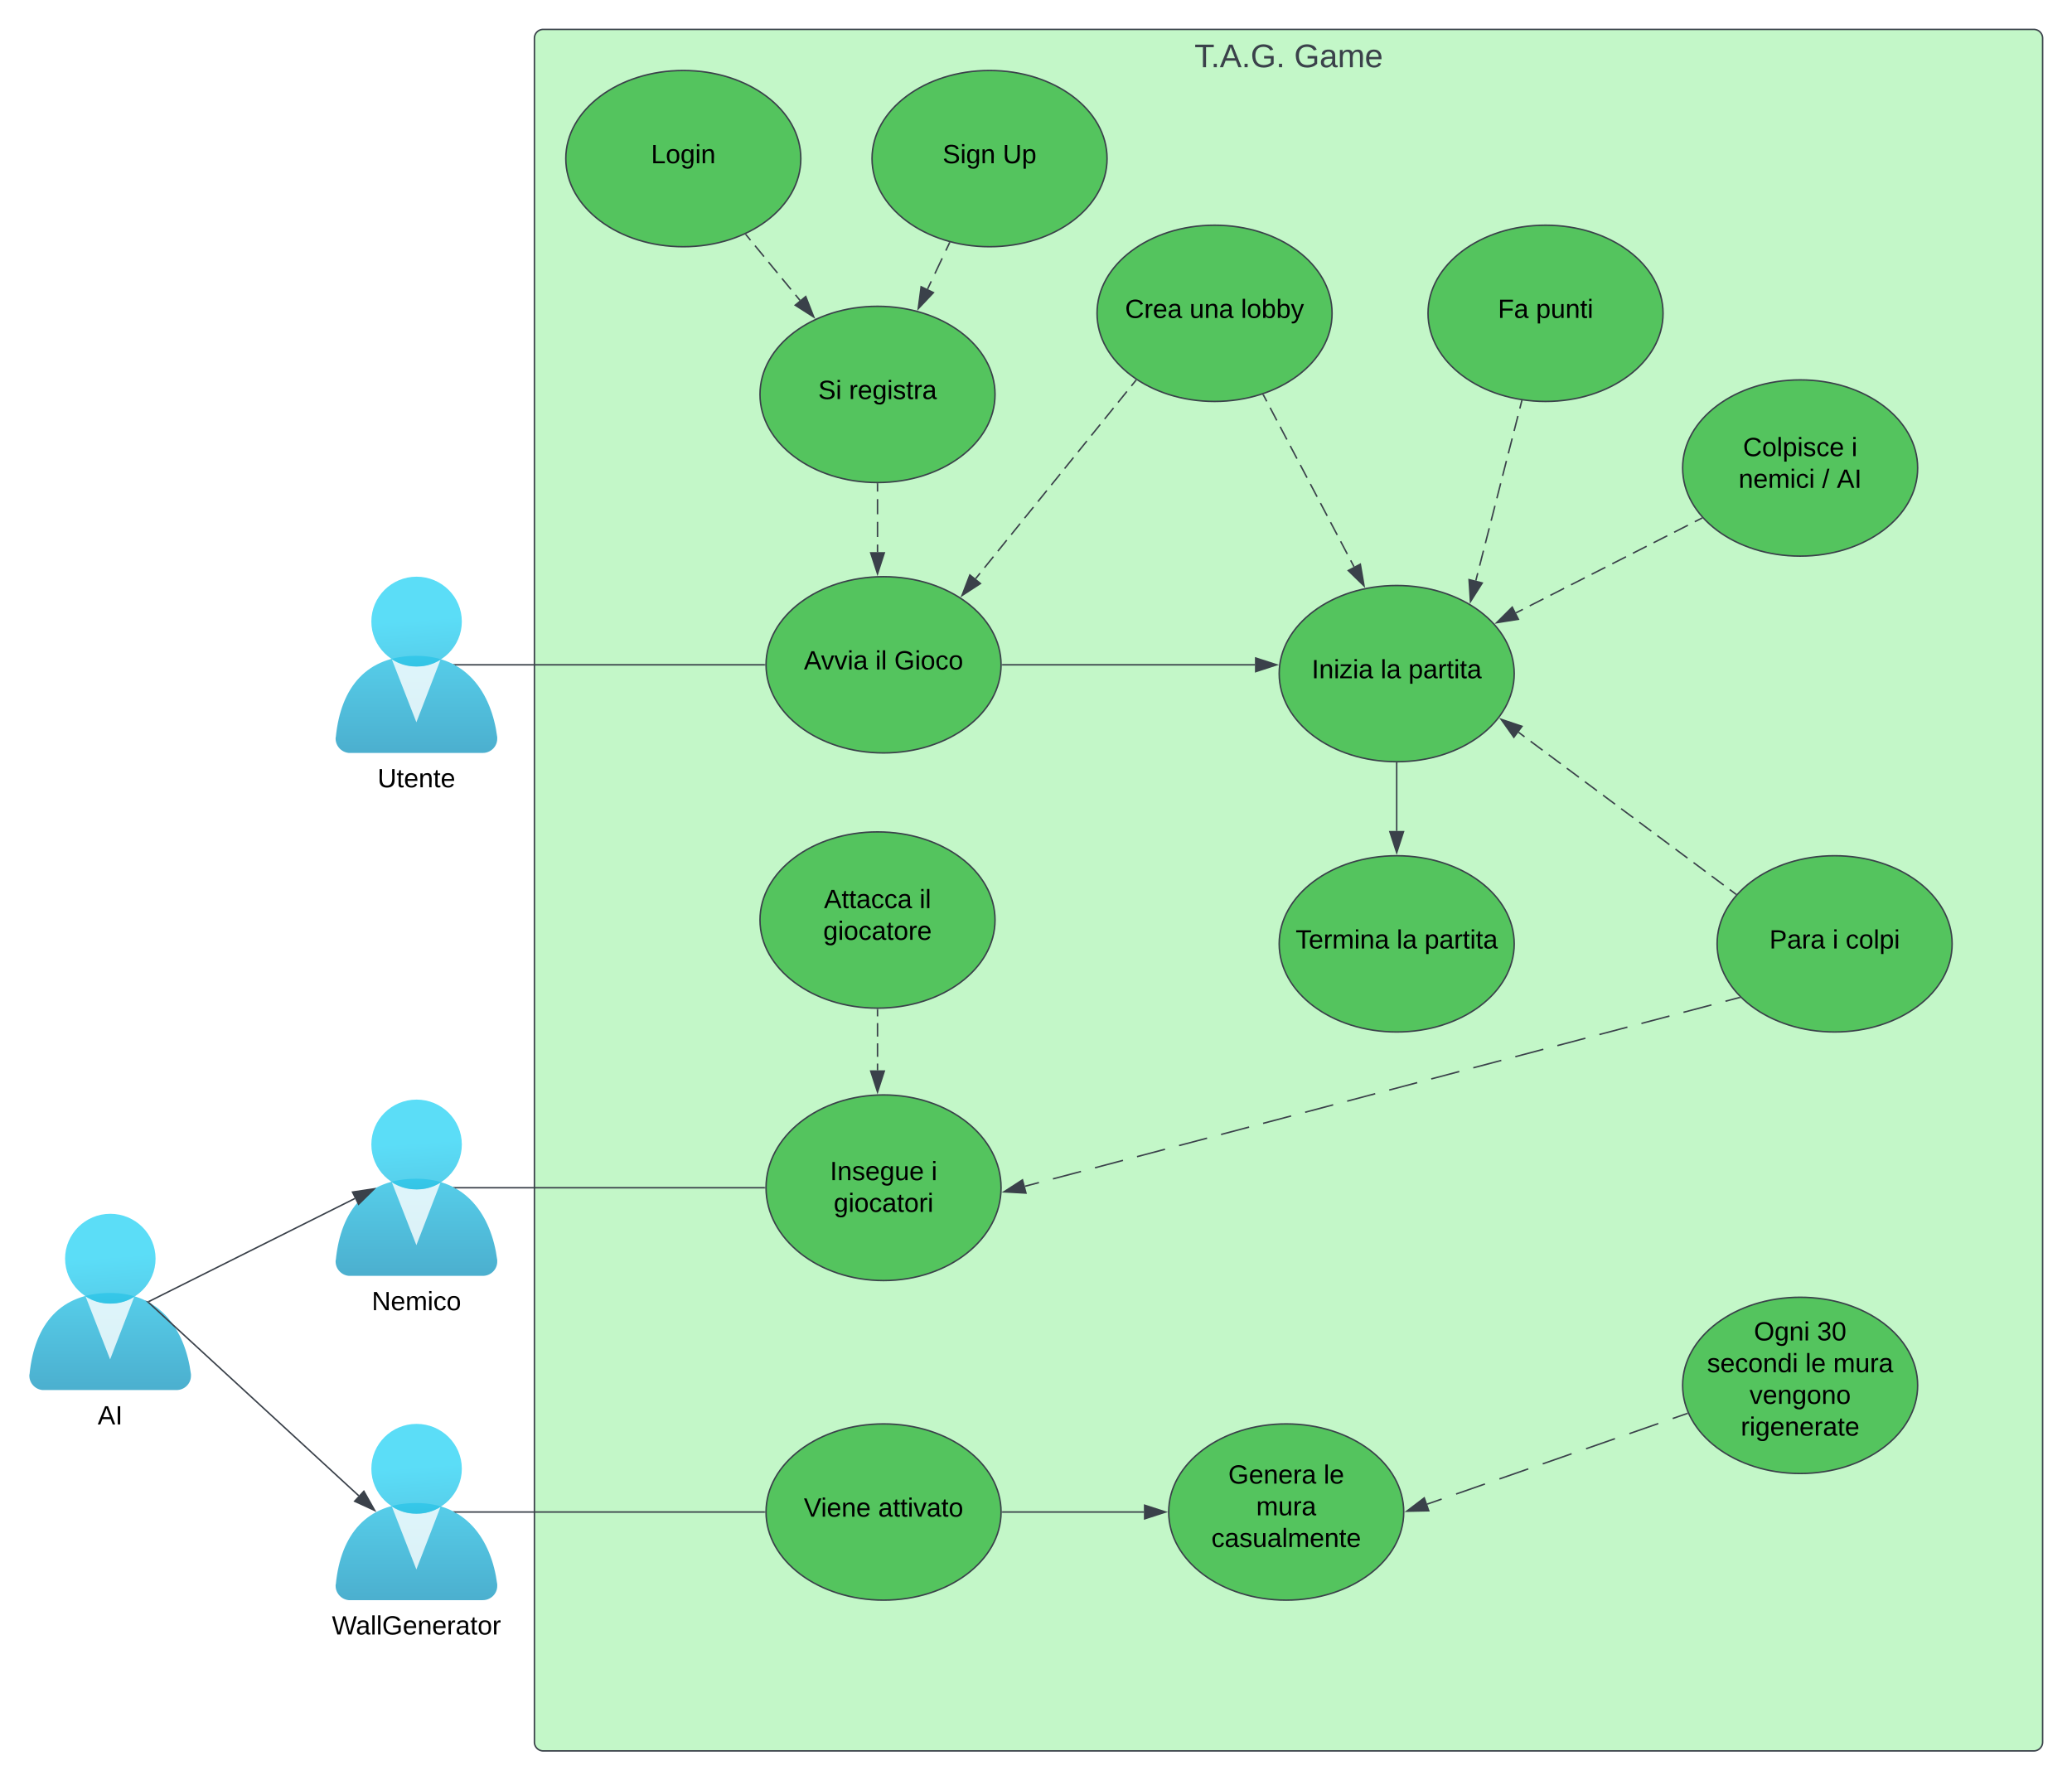 <svg xmlns="http://www.w3.org/2000/svg" xmlns:xlink="http://www.w3.org/1999/xlink" xmlns:lucid="lucid" width="1410.58" height="1212.17"><g transform="translate(-1.474 -17.645)" lucid:page-tab-id="0_0"><path d="M0 0h1870.87v1322.84H0z" fill="#fff"/><path d="M365.3 43.65a6 6 0 0 1 6-6h1014.75a6 6 0 0 1 6 6v1160.17a6 6 0 0 1-6 6H371.3a6 6 0 0 1-6-6z" stroke="#3a414a" fill="#c3f7c8"/><use xlink:href="#a" transform="matrix(1,0,0,1,373.289,45.645) translate(441.364 17.778)"/><use xlink:href="#b" transform="matrix(1,0,0,1,373.289,45.645) translate(509.204 17.778)"/><path d="M682.98 470.3c0 33.15-35.8 60-80 60-44.18 0-80-26.85-80-60 0-33.13 35.82-60 80-60 44.2 0 80 26.88 80 60z" stroke="#3a414a" fill="#54c45e"/><use xlink:href="#c" transform="matrix(1,0,0,1,522.984,410.312) translate(25.78 63.15)"/><use xlink:href="#d" transform="matrix(1,0,0,1,522.984,410.312) translate(74.38 63.15)"/><use xlink:href="#e" transform="matrix(1,0,0,1,522.984,410.312) translate(87.28 63.15)"/><path d="M311.24 470.3h210.74" stroke="#3a414a" fill="none"/><path d="M311.25 470.6l-1.44-.8h1.45zM522.48 470.3v.5h-.5v-1h.52z" stroke="#3a414a" stroke-width=".05" fill="#3a414a"/><path d="M678.87 286.2c0 33.14-35.82 60-80 60s-80-26.86-80-60c0-33.13 35.82-60 80-60s80 26.87 80 60z" stroke="#3a414a" fill="#54c45e"/><use xlink:href="#f" transform="matrix(1,0,0,1,518.869,226.204) translate(39.605 63.15)"/><use xlink:href="#g" transform="matrix(1,0,0,1,518.869,226.204) translate(60.555 63.15)"/><path d="M908.32 230.98c0 33.14-35.82 60-80 60-44.2 0-80-26.86-80-60s35.8-60 80-60c44.18 0 80 26.86 80 60z" stroke="#3a414a" fill="#54c45e"/><use xlink:href="#h" transform="matrix(1,0,0,1,748.317,170.978) translate(19.08 63.15)"/><use xlink:href="#i" transform="matrix(1,0,0,1,748.317,170.978) translate(62.98 63.15)"/><use xlink:href="#j" transform="matrix(1,0,0,1,748.317,170.978) translate(97.98 63.15)"/><path d="M1032.32 476.3c0 33.15-35.82 60-80 60-44.2 0-80-26.85-80-60 0-33.13 35.8-60 80-60 44.18 0 80 26.88 80 60z" stroke="#3a414a" fill="#54c45e"/><use xlink:href="#k" transform="matrix(1,0,0,1,872.317,416.312) translate(22.13 63.15)"/><use xlink:href="#l" transform="matrix(1,0,0,1,872.317,416.312) translate(69.03 63.15)"/><use xlink:href="#m" transform="matrix(1,0,0,1,872.317,416.312) translate(87.98 63.15)"/><path d="M683.98 470.3h171.85" stroke="#3a414a" fill="none"/><path d="M684 470.8h-.53v-.98h.53z" stroke="#3a414a" stroke-width=".05" fill="#3a414a"/><path d="M870.6 470.3l-14.27 4.65v-9.27z" stroke="#3a414a" fill="#3a414a"/><path d="M861.58 286.6l2.28 4.33m2.3 4.33l4.55 8.66m2.3 4.33l4.56 8.66m2.28 4.34l4.57 8.66m2.3 4.33l4.56 8.66m2.28 4.32l4.57 8.66m2.3 4.33l4.56 8.67m2.28 4.33l4.57 8.66m2.3 4.33l4.55 8.65m2.3 4.33l2.27 4.33" stroke="#3a414a" fill="none"/><path d="M862.03 286.37l-.9.47-.26-.5.95-.36z" stroke="#3a414a" stroke-width=".05" fill="#3a414a"/><path d="M930.1 416.58l-10.75-10.46 8.2-4.32z" stroke="#3a414a" fill="#3a414a"/><path d="M774.72 276.68l-3.03 3.75m-3.04 3.75l-6.06 7.5m-3.03 3.74l-6.06 7.5m-3.02 3.75l-6.06 7.5m-3.03 3.75l-6.06 7.5m-3.03 3.75l-6.05 7.5m-3.03 3.74l-6.06 7.5m-3.03 3.76l-6.06 7.5m-3.03 3.75l-6.06 7.5m-3.02 3.75l-6.06 7.5m-3.03 3.75l-6.06 7.5m-3.02 3.75l-6.06 7.5m-3.03 3.75l-3.04 3.75" stroke="#3a414a" fill="none"/><path d="M775.45 276.57l-.35.43-.78-.63.3-.36z" stroke="#3a414a" stroke-width=".05" fill="#3a414a"/><path d="M656.38 423.13l5.36-14 7.2 5.82z" stroke="#3a414a" fill="#3a414a"/><path d="M1306.98 336.3c0 33.15-35.8 60-80 60-44.18 0-80-26.85-80-60 0-33.13 35.82-60 80-60 44.2 0 80 26.88 80 60z" stroke="#3a414a" fill="#54c45e"/><use xlink:href="#n" transform="matrix(1,0,0,1,1146.984,276.312) translate(41.105 51.9)"/><use xlink:href="#o" transform="matrix(1,0,0,1,1146.984,276.312) translate(114.955 51.9)"/><use xlink:href="#p" transform="matrix(1,0,0,1,1146.984,276.312) translate(38.08 73.5)"/><use xlink:href="#q" transform="matrix(1,0,0,1,1146.984,276.312) translate(94.93 73.5)"/><use xlink:href="#r" transform="matrix(1,0,0,1,1146.984,276.312) translate(104.93 73.5)"/><path d="M1159.93 370.5l-4.68 2.38m-4.68 2.38l-9.37 4.78m-4.68 2.38l-9.36 4.77m-4.68 2.38l-9.37 4.77m-4.67 2.4l-9.36 4.76m-4.68 2.4l-9.38 4.77m-4.68 2.4l-9.36 4.76m-4.7 2.4l-9.35 4.76m-4.68 2.38l-9.37 4.77m-4.68 2.4l-4.68 2.37" stroke="#3a414a" fill="none"/><path d="M1160.72 370.65l-.57.3-.46-.9.33-.17z" stroke="#3a414a" stroke-width=".05" fill="#3a414a"/><path d="M1020.37 441.63l10.6-10.6 4.2 8.25z" stroke="#3a414a" fill="#3a414a"/><path d="M1133.65 230.98c0 33.14-35.82 60-80 60s-80-26.86-80-60 35.82-60 80-60 80 26.86 80 60z" stroke="#3a414a" fill="#54c45e"/><use xlink:href="#s" transform="matrix(1,0,0,1,973.65,170.978) translate(47.555 63.15)"/><use xlink:href="#t" transform="matrix(1,0,0,1,973.65,170.978) translate(73.505 63.15)"/><path d="M1037.44 290.7l-1.3 5.1m-1.3 5.1l-2.6 10.18m-1.3 5.1l-2.62 10.18m-1.3 5.1l-2.6 10.18m-1.3 5.1l-2.6 10.18m-1.3 5.1l-2.6 10.18m-1.3 5.1l-2.62 10.2m-1.3 5.08l-2.6 10.2m-1.3 5.08l-1.3 5.1" stroke="#3a414a" fill="none"/><path d="M1038.06 290.3l-.14.54-.97-.25.1-.46z" stroke="#3a414a" stroke-width=".05" fill="#3a414a"/><path d="M1002.54 427.26l-.96-14.97 8.98 2.3z" stroke="#3a414a" fill="#3a414a"/><path d="M1032.32 660.3c0 33.15-35.82 60-80 60-44.2 0-80-26.85-80-60 0-33.13 35.8-60 80-60 44.18 0 80 26.88 80 60z" stroke="#3a414a" fill="#54c45e"/><use xlink:href="#u" transform="matrix(1,0,0,1,872.317,600.312) translate(11.18 63.15)"/><use xlink:href="#l" transform="matrix(1,0,0,1,872.317,600.312) translate(79.98 63.15)"/><use xlink:href="#m" transform="matrix(1,0,0,1,872.317,600.312) translate(98.93 63.15)"/><path d="M952.32 537.3v46.13" stroke="#3a414a" fill="none"/><path d="M952.3 536.8h.52v.53h-1v-.53z" stroke="#3a414a" stroke-width=".05" fill="#3a414a"/><path d="M952.32 598.2l-4.64-14.27h9.27z" stroke="#3a414a" fill="#3a414a"/><path d="M682.98 826.35c0 34.9-35.8 63.2-80 63.2-44.18 0-80-28.3-80-63.2 0-34.9 35.82-63.2 80-63.2 44.2 0 80 28.3 80 63.2z" stroke="#3a414a" fill="#54c45e"/><use xlink:href="#v" transform="matrix(1,0,0,1,522.984,763.144) translate(43.53 58.056)"/><use xlink:href="#o" transform="matrix(1,0,0,1,522.984,763.144) translate(112.53 58.056)"/><use xlink:href="#w" transform="matrix(1,0,0,1,522.984,763.144) translate(46.08 79.656)"/><path d="M678.87 644.07c0 33.13-35.82 60-80 60s-80-26.87-80-60c0-33.14 35.82-60 80-60s80 26.86 80 60z" stroke="#3a414a" fill="#54c45e"/><use xlink:href="#x" transform="matrix(1,0,0,1,518.869,584.068) translate(43.555 51.9)"/><use xlink:href="#y" transform="matrix(1,0,0,1,518.869,584.068) translate(108.555 51.9)"/><use xlink:href="#z" transform="matrix(1,0,0,1,518.869,584.068) translate(43.055 73.5)"/><path d="M598.87 705.07v4.6m0 4.58v9.18m0 4.6v9.18m0 4.6v4.6" stroke="#3a414a" fill="none"/><path d="M598.86 704.57h.5v.5h-1v-.52z" stroke="#3a414a" stroke-width=".05" fill="#3a414a"/><path d="M598.87 761.16l-4.64-14.27h9.27z" stroke="#3a414a" fill="#3a414a"/><path d="M682.98 1047.15c0 33.14-35.8 60-80 60-44.18 0-80-26.86-80-60s35.82-60 80-60c44.2 0 80 26.87 80 60z" stroke="#3a414a" fill="#54c45e"/><use xlink:href="#A" transform="matrix(1,0,0,1,522.984,987.152) translate(25.73 63.15)"/><use xlink:href="#B" transform="matrix(1,0,0,1,522.984,987.152) translate(76.33 63.15)"/><path d="M957.1 1047.15c0 33.14-35.8 60-80 60-44.18 0-80-26.86-80-60s35.82-60 80-60c44.2 0 80 26.87 80 60z" stroke="#3a414a" fill="#54c45e"/><use xlink:href="#C" transform="matrix(1,0,0,1,797.108,987.152) translate(40.555 40.65)"/><use xlink:href="#D" transform="matrix(1,0,0,1,797.108,987.152) translate(105.505 40.65)"/><use xlink:href="#E" transform="matrix(1,0,0,1,797.108,987.152) translate(59.555 62.25)"/><use xlink:href="#F" transform="matrix(1,0,0,1,797.108,987.152) translate(29.055 83.85)"/><path d="M683.98 1047.15h96.24" stroke="#3a414a" fill="none"/><path d="M684 1047.65h-.53v-1h.53z" stroke="#3a414a" stroke-width=".05" fill="#3a414a"/><path d="M795 1047.15l-14.28 4.64v-9.28z" stroke="#3a414a" fill="#3a414a"/><path d="M1330.45 660.3c0 33.15-35.8 60-80 60-44.18 0-80-26.85-80-60 0-33.13 35.82-60 80-60 44.2 0 80 26.88 80 60z" stroke="#3a414a" fill="#54c45e"/><use xlink:href="#G" transform="matrix(1,0,0,1,1170.455,600.312) translate(35.605 63.15)"/><use xlink:href="#H" transform="matrix(1,0,0,1,1170.455,600.312) translate(78.555 63.15)"/><use xlink:href="#I" transform="matrix(1,0,0,1,1170.455,600.312) translate(87.505 63.15)"/><path d="M1183.15 626.4l-4.1-3.07m-4.12-3.06l-8.2-6.12m-4.12-3.06l-8.2-6.13m-4.12-3.06l-8.2-6.1m-4.12-3.07l-8.22-6.12m-4.1-3.05l-8.22-6.12m-4.1-3.06l-8.23-6.12m-4.12-3.06l-8.2-6.13m-4.12-3.06l-8.22-6.1m-4.1-3.07l-8.22-6.12m-4.1-3.05l-8.23-6.12m-4.12-3.06l-8.2-6.12m-4.12-3.06l-4.1-3.07" stroke="#3a414a" fill="none"/><path d="M1183.88 626.3l-.66.77-.38-.3.6-.8z" stroke="#3a414a" stroke-width=".05" fill="#3a414a"/><path d="M1023.4 507.4l14.22 4.8-5.54 7.45z" stroke="#3a414a" fill="#3a414a"/><path d="M1185.7 696.83l-9.55 2.52m-9.54 2.52l-19.06 5.04m-9.54 2.53l-19.08 5.04m-9.54 2.52l-19.08 5.03m-9.53 2.52l-19.08 5.04m-9.55 2.5l-19.08 5.05m-9.54 2.52l-19.07 5.04m-9.54 2.53l-19.08 5.04m-9.54 2.52l-19.07 5.04m-9.54 2.5l-19.1 5.06m-9.53 2.52L890 774.96m-9.54 2.52l-19.08 5.04m-9.54 2.52l-19.08 5.04m-9.53 2.52l-19.08 5.04m-9.54 2.52l-19.07 5.04m-9.54 2.52l-19.08 5.04m-9.54 2.52l-19.08 5.04m-9.54 2.52l-9.54 2.52" stroke="#3a414a" fill="none"/><path d="M1186.58 697.1l-.78.2-.25-.95.2-.06z" stroke="#3a414a" stroke-width=".05" fill="#3a414a"/><path d="M684.95 829.14l12.6-8.13 2.38 8.97z" stroke="#3a414a" fill="#3a414a"/><path d="M330.18 530.3c5.4 0 9.8-4.35 9.8-9.64v-1.13c-3.97-30.54-21.35-55.34-55-55.34-33.67 0-51.5 21.02-54.9 55.4-.1 0-.1.07-.1.07-.45 5.35 3.5 10.1 8.9 10.64h91.3z" stroke="#000" stroke-opacity="0" fill="url(#J)"/><path d="M284.94 471.48c-6.2 0-11.5-1.55-16.7-4.9l16.7 42.85 16.42-42.58c-5.16 3.2-10.33 4.67-16.42 4.63z" stroke="#000" stroke-opacity="0" fill="#fff" fill-opacity=".8"/><path d="M315.88 440.85c0 16.86-13.8 30.54-30.8 30.54s-30.8-13.7-30.8-30.55c0-16.86 13.8-30.54 30.8-30.54s30.8 13.7 30.8 30.55z" stroke="#000" stroke-opacity="0" fill="url(#K)"/><use xlink:href="#L" transform="matrix(1,0,0,1,199.972,539.312) translate(58.525 14.4)"/><path d="M121.68 964.1c5.4 0 9.8-4.36 9.8-9.64v-1.13c-3.97-30.55-21.35-55.34-55-55.34-33.67 0-51.5 21-54.9 55.4-.1 0-.1.06-.1.06-.45 5.36 3.5 10.12 8.9 10.65h91.3z" stroke="#000" stroke-opacity="0" fill="url(#M)"/><path d="M76.44 905.27c-6.2 0-11.5-1.54-16.7-4.88l16.7 42.83 16.42-42.6c-5.16 3.23-10.33 4.7-16.42 4.64z" stroke="#000" stroke-opacity="0" fill="#fff" fill-opacity=".8"/><path d="M107.38 874.65c0 16.86-13.8 30.54-30.8 30.54s-30.8-13.7-30.8-30.55c0-16.86 13.8-30.54 30.8-30.54s30.8 13.7 30.8 30.55z" stroke="#000" stroke-opacity="0" fill="url(#N)"/><use xlink:href="#O" transform="matrix(1,0,0,1,-8.526,973.108) translate(76.5 14.4)"/><path d="M330.18 1107.15c5.4 0 9.8-4.36 9.8-9.65v-1.13c-3.97-30.54-21.35-55.34-55-55.34-33.67 0-51.5 21.03-54.9 55.4-.1 0-.1.08-.1.08-.45 5.36 3.5 10.12 8.9 10.65h91.3z" stroke="#000" stroke-opacity="0" fill="url(#P)"/><path d="M284.94 1048.32c-6.2 0-11.5-1.55-16.7-4.9l16.7 42.85 16.42-42.58c-5.16 3.2-10.33 4.66-16.42 4.62z" stroke="#000" stroke-opacity="0" fill="#fff" fill-opacity=".8"/><path d="M315.88 1017.7c0 16.85-13.8 30.53-30.8 30.53s-30.8-13.68-30.8-30.54c0-16.87 13.8-30.55 30.8-30.55s30.8 13.68 30.8 30.54z" stroke="#000" stroke-opacity="0" fill="url(#Q)"/><use xlink:href="#R" transform="matrix(1,0,0,1,199.972,1116.152) translate(27.45 14.4)"/><path d="M311.24 1047.15h210.74" stroke="#3a414a" fill="none"/><path d="M311.25 1047.43l-1.44-.78h1.45zM522.48 1047.14v.5h-.5v-1h.52z" stroke="#3a414a" stroke-width=".05" fill="#3a414a"/><path d="M330.18 886.35c5.4 0 9.8-4.37 9.8-9.66v-1.13c-3.97-30.55-21.35-55.34-55-55.34-33.67 0-51.5 21.02-54.9 55.4-.1 0-.1.07-.1.07-.45 5.36 3.5 10.12 8.9 10.65h91.3z" stroke="#000" stroke-opacity="0" fill="url(#S)"/><path d="M284.94 827.5c-6.2 0-11.5-1.53-16.7-4.87l16.7 42.84 16.42-42.6c-5.16 3.23-10.33 4.68-16.42 4.64z" stroke="#000" stroke-opacity="0" fill="#fff" fill-opacity=".8"/><path d="M315.88 796.9c0 16.85-13.8 30.53-30.8 30.53s-30.8-13.68-30.8-30.54c0-16.87 13.8-30.55 30.8-30.55s30.8 13.68 30.8 30.54z" stroke="#000" stroke-opacity="0" fill="url(#T)"/><use xlink:href="#U" transform="matrix(1,0,0,1,199.972,895.347) translate(54.575 14.4)"/><path d="M102.68 903.9l140.4-70.23" stroke="#3a414a" fill="none"/><path d="M102.92 904.33l-.14.07-1.08-.58.77-.4z" stroke="#3a414a" stroke-width=".05" fill="#3a414a"/><path d="M256.3 827.07l-10.7 10.53-4.14-8.3z" stroke="#3a414a" fill="#3a414a"/><path d="M102.6 904.45l143.08 131.6" stroke="#3a414a" fill="none"/><path d="M102.7 904.36l-.42.46-1.82-1.67z" stroke="#3a414a" stroke-width=".05" fill="#3a414a"/><path d="M256.55 1046.06l-13.64-6.25 6.28-6.8z" stroke="#3a414a" fill="#3a414a"/><path d="M311.24 826.35h210.74" stroke="#3a414a" fill="none"/><path d="M311.25 826.62l-1.44-.77h1.45zM522.48 826.34v.51h-.5v-1h.52z" stroke="#3a414a" stroke-width=".05" fill="#3a414a"/><path d="M598.87 347.2v5.16m0 5.14v10.3m0 5.16v10.3m0 5.15v5.16" stroke="#3a414a" fill="none"/><path d="M598.86 346.7h.5v.52h-1v-.53z" stroke="#3a414a" stroke-width=".05" fill="#3a414a"/><path d="M598.87 408.32l-4.64-14.26h9.27z" stroke="#3a414a" fill="#3a414a"/><path d="M546.66 125.64c0 33.14-35.82 60-80 60s-80-26.86-80-60 35.82-60 80-60 80 26.86 80 60z" stroke="#3a414a" fill="#54c45e"/><g><use xlink:href="#V" transform="matrix(1,0,0,1,386.66,65.639) translate(58.03 63.15)"/></g><path d="M509.33 177.46l3.07 3.72m3.06 3.73l6.13 7.45m3.05 3.72l6.13 7.44m3.07 3.73l6.12 7.45m3.07 3.72l3.06 3.72" stroke="#3a414a" fill="none"/><path d="M509.73 177.16l-.78.63-.4-.5.94-.43z" stroke="#3a414a" stroke-width=".05" fill="#3a414a"/><path d="M555.5 233.52l-12.66-8.07 7.16-5.9z" stroke="#3a414a" fill="#3a414a"/><path d="M755.14 125.64c0 33.14-35.82 60-80 60s-80-26.86-80-60 35.82-60 80-60 80 26.86 80 60z" stroke="#3a414a" fill="#54c45e"/><g><use xlink:href="#W" transform="matrix(1,0,0,1,595.138,65.639) translate(48.055 63.15)"/><use xlink:href="#X" transform="matrix(1,0,0,1,595.138,65.639) translate(89.005 63.15)"/></g><path d="M647.86 183.06l-2.48 5.23m-2.5 5.22l-4.95 10.46m-2.5 5.23l-2.47 5.24" stroke="#3a414a" fill="none"/><path d="M648.57 182.75l-.26.53-.9-.42.2-.4z" stroke="#3a414a" stroke-width=".05" fill="#3a414a"/><path d="M626.62 227.78l1.94-14.88 8.37 3.98z" stroke="#3a414a" fill="#3a414a"/><path d="M1306.98 960.93c0 33.14-35.8 60-80 60-44.18 0-80-26.86-80-60 0-33.13 35.82-60 80-60 44.2 0 80 26.87 80 60z" stroke="#3a414a" fill="#54c45e"/><g><use xlink:href="#Y" transform="matrix(1,0,0,1,1146.984,900.932) translate(48.53 29.4)"/><use xlink:href="#Z" transform="matrix(1,0,0,1,1146.984,900.932) translate(91.48 29.4)"/><use xlink:href="#aa" transform="matrix(1,0,0,1,1146.984,900.932) translate(16.605 51)"/><use xlink:href="#ab" transform="matrix(1,0,0,1,1146.984,900.932) translate(83.555 51)"/><use xlink:href="#ac" transform="matrix(1,0,0,1,1146.984,900.932) translate(102.505 51)"/><use xlink:href="#ad" transform="matrix(1,0,0,1,1146.984,900.932) translate(45.505 72.6)"/><use xlink:href="#ae" transform="matrix(1,0,0,1,1146.984,900.932) translate(39.58 94.2)"/></g><path d="M1150.07 980.05l-9.84 3.43m-9.83 3.43l-19.66 6.87m-9.84 3.43l-19.66 6.85m-9.84 3.43l-19.66 6.86m-9.83 3.42l-19.66 6.86m-9.83 3.43l-19.66 6.85m-9.83 3.43l-9.82 3.43" stroke="#3a414a" fill="none"/><path d="M1150.74 980.35l-.52.18-.33-.94.44-.17z" stroke="#3a414a" stroke-width=".05" fill="#3a414a"/><path d="M959.14 1046.62l11.94-9.07 3.05 8.75z" stroke="#3a414a" fill="#3a414a"/><defs><path fill="#3a414a" d="M127-220V0H93v-220H8v-28h204v28h-85" id="af"/><path fill="#3a414a" d="M33 0v-38h34V0H33" id="ag"/><path fill="#3a414a" d="M205 0l-28-72H64L36 0H1l101-248h38L239 0h-34zm-38-99l-47-123c-12 45-31 82-46 123h93" id="ah"/><path fill="#3a414a" d="M143 4C61 4 22-44 18-125c-5-107 100-154 193-111 17 8 29 25 37 43l-32 9c-13-25-37-40-76-40-61 0-88 39-88 99 0 61 29 100 91 101 35 0 62-11 79-27v-45h-74v-28h105v86C228-13 192 4 143 4" id="ai"/><g id="a"><use transform="matrix(0.062,0,0,0.062,0,0)" xlink:href="#af"/><use transform="matrix(0.062,0,0,0.062,11.049,0)" xlink:href="#ag"/><use transform="matrix(0.062,0,0,0.062,17.222,0)" xlink:href="#ah"/><use transform="matrix(0.062,0,0,0.062,32.037,0)" xlink:href="#ag"/><use transform="matrix(0.062,0,0,0.062,38.21,0)" xlink:href="#ai"/><use transform="matrix(0.062,0,0,0.062,55.494,0)" xlink:href="#ag"/></g><path fill="#3a414a" d="M141-36C126-15 110 5 73 4 37 3 15-17 15-53c-1-64 63-63 125-63 3-35-9-54-41-54-24 1-41 7-42 31l-33-3c5-37 33-52 76-52 45 0 72 20 72 64v82c-1 20 7 32 28 27v20c-31 9-61-2-59-35zM48-53c0 20 12 33 32 33 41-3 63-29 60-74-43 2-92-5-92 41" id="aj"/><path fill="#3a414a" d="M210-169c-67 3-38 105-44 169h-31v-121c0-29-5-50-35-48C34-165 62-65 56 0H25l-1-190h30c1 10-1 24 2 32 10-44 99-50 107 0 11-21 27-35 58-36 85-2 47 119 55 194h-31v-121c0-29-5-49-35-48" id="ak"/><path fill="#3a414a" d="M100-194c63 0 86 42 84 106H49c0 40 14 67 53 68 26 1 43-12 49-29l28 8c-11 28-37 45-77 45C44 4 14-33 15-96c1-61 26-98 85-98zm52 81c6-60-76-77-97-28-3 7-6 17-6 28h103" id="al"/><g id="b"><use transform="matrix(0.062,0,0,0.062,0,0)" xlink:href="#ai"/><use transform="matrix(0.062,0,0,0.062,17.284,0)" xlink:href="#aj"/><use transform="matrix(0.062,0,0,0.062,29.63,0)" xlink:href="#ak"/><use transform="matrix(0.062,0,0,0.062,48.086,0)" xlink:href="#al"/></g><path d="M205 0l-28-72H64L36 0H1l101-248h38L239 0h-34zm-38-99l-47-123c-12 45-31 82-46 123h93" id="am"/><path d="M108 0H70L1-190h34L89-25l56-165h34" id="an"/><path d="M24-231v-30h32v30H24zM24 0v-190h32V0H24" id="ao"/><path d="M141-36C126-15 110 5 73 4 37 3 15-17 15-53c-1-64 63-63 125-63 3-35-9-54-41-54-24 1-41 7-42 31l-33-3c5-37 33-52 76-52 45 0 72 20 72 64v82c-1 20 7 32 28 27v20c-31 9-61-2-59-35zM48-53c0 20 12 33 32 33 41-3 63-29 60-74-43 2-92-5-92 41" id="ap"/><g id="c"><use transform="matrix(0.05,0,0,0.05,0,0)" xlink:href="#am"/><use transform="matrix(0.05,0,0,0.05,11.65,0)" xlink:href="#an"/><use transform="matrix(0.05,0,0,0.05,20.65,0)" xlink:href="#an"/><use transform="matrix(0.05,0,0,0.05,29.65,0)" xlink:href="#ao"/><use transform="matrix(0.05,0,0,0.05,33.6,0)" xlink:href="#ap"/></g><path d="M24 0v-261h32V0H24" id="aq"/><g id="d"><use transform="matrix(0.05,0,0,0.05,0,0)" xlink:href="#ao"/><use transform="matrix(0.05,0,0,0.05,3.95,0)" xlink:href="#aq"/></g><path d="M143 4C61 4 22-44 18-125c-5-107 100-154 193-111 17 8 29 25 37 43l-32 9c-13-25-37-40-76-40-61 0-88 39-88 99 0 61 29 100 91 101 35 0 62-11 79-27v-45h-74v-28h105v86C228-13 192 4 143 4" id="ar"/><path d="M100-194c62-1 85 37 85 99 1 63-27 99-86 99S16-35 15-95c0-66 28-99 85-99zM99-20c44 1 53-31 53-75 0-43-8-75-51-75s-53 32-53 75 10 74 51 75" id="as"/><path d="M96-169c-40 0-48 33-48 73s9 75 48 75c24 0 41-14 43-38l32 2c-6 37-31 61-74 61-59 0-76-41-82-99-10-93 101-131 147-64 4 7 5 14 7 22l-32 3c-4-21-16-35-41-35" id="at"/><g id="e"><use transform="matrix(0.05,0,0,0.05,0,0)" xlink:href="#ar"/><use transform="matrix(0.05,0,0,0.05,14,0)" xlink:href="#ao"/><use transform="matrix(0.05,0,0,0.05,17.95,0)" xlink:href="#as"/><use transform="matrix(0.05,0,0,0.05,27.95,0)" xlink:href="#at"/><use transform="matrix(0.05,0,0,0.05,36.95,0)" xlink:href="#as"/></g><path d="M185-189c-5-48-123-54-124 2 14 75 158 14 163 119 3 78-121 87-175 55-17-10-28-26-33-46l33-7c5 56 141 63 141-1 0-78-155-14-162-118-5-82 145-84 179-34 5 7 8 16 11 25" id="au"/><g id="f"><use transform="matrix(0.05,0,0,0.05,0,0)" xlink:href="#au"/><use transform="matrix(0.05,0,0,0.05,12,0)" xlink:href="#ao"/></g><path d="M114-163C36-179 61-72 57 0H25l-1-190h30c1 12-1 29 2 39 6-27 23-49 58-41v29" id="av"/><path d="M100-194c63 0 86 42 84 106H49c0 40 14 67 53 68 26 1 43-12 49-29l28 8c-11 28-37 45-77 45C44 4 14-33 15-96c1-61 26-98 85-98zm52 81c6-60-76-77-97-28-3 7-6 17-6 28h103" id="aw"/><path d="M177-190C167-65 218 103 67 71c-23-6-38-20-44-43l32-5c15 47 100 32 89-28v-30C133-14 115 1 83 1 29 1 15-40 15-95c0-56 16-97 71-98 29-1 48 16 59 35 1-10 0-23 2-32h30zM94-22c36 0 50-32 50-73 0-42-14-75-50-75-39 0-46 34-46 75s6 73 46 73" id="ax"/><path d="M135-143c-3-34-86-38-87 0 15 53 115 12 119 90S17 21 10-45l28-5c4 36 97 45 98 0-10-56-113-15-118-90-4-57 82-63 122-42 12 7 21 19 24 35" id="ay"/><path d="M59-47c-2 24 18 29 38 22v24C64 9 27 4 27-40v-127H5v-23h24l9-43h21v43h35v23H59v120" id="az"/><g id="g"><use transform="matrix(0.05,0,0,0.05,0,0)" xlink:href="#av"/><use transform="matrix(0.05,0,0,0.05,5.95,0)" xlink:href="#aw"/><use transform="matrix(0.05,0,0,0.05,15.95,0)" xlink:href="#ax"/><use transform="matrix(0.05,0,0,0.05,25.95,0)" xlink:href="#ao"/><use transform="matrix(0.05,0,0,0.05,29.9,0)" xlink:href="#ay"/><use transform="matrix(0.05,0,0,0.05,38.9,0)" xlink:href="#az"/><use transform="matrix(0.05,0,0,0.05,43.9,0)" xlink:href="#av"/><use transform="matrix(0.05,0,0,0.05,49.85,0)" xlink:href="#ap"/></g><path d="M212-179c-10-28-35-45-73-45-59 0-87 40-87 99 0 60 29 101 89 101 43 0 62-24 78-52l27 14C228-24 195 4 139 4 59 4 22-46 18-125c-6-104 99-153 187-111 19 9 31 26 39 46" id="aA"/><g id="h"><use transform="matrix(0.05,0,0,0.05,0,0)" xlink:href="#aA"/><use transform="matrix(0.05,0,0,0.05,12.95,0)" xlink:href="#av"/><use transform="matrix(0.05,0,0,0.05,18.9,0)" xlink:href="#aw"/><use transform="matrix(0.05,0,0,0.05,28.9,0)" xlink:href="#ap"/></g><path d="M84 4C-5 8 30-112 23-190h32v120c0 31 7 50 39 49 72-2 45-101 50-169h31l1 190h-30c-1-10 1-25-2-33-11 22-28 36-60 37" id="aB"/><path d="M117-194c89-4 53 116 60 194h-32v-121c0-31-8-49-39-48C34-167 62-67 57 0H25l-1-190h30c1 10-1 24 2 32 11-22 29-35 61-36" id="aC"/><g id="i"><use transform="matrix(0.05,0,0,0.05,0,0)" xlink:href="#aB"/><use transform="matrix(0.05,0,0,0.05,10,0)" xlink:href="#aC"/><use transform="matrix(0.05,0,0,0.05,20,0)" xlink:href="#ap"/></g><path d="M115-194c53 0 69 39 70 98 0 66-23 100-70 100C84 3 66-7 56-30L54 0H23l1-261h32v101c10-23 28-34 59-34zm-8 174c40 0 45-34 45-75 0-40-5-75-45-74-42 0-51 32-51 76 0 43 10 73 51 73" id="aD"/><path d="M179-190L93 31C79 59 56 82 12 73V49c39 6 53-20 64-50L1-190h34L92-34l54-156h33" id="aE"/><g id="j"><use transform="matrix(0.05,0,0,0.05,0,0)" xlink:href="#aq"/><use transform="matrix(0.05,0,0,0.05,3.95,0)" xlink:href="#as"/><use transform="matrix(0.05,0,0,0.05,13.95,0)" xlink:href="#aD"/><use transform="matrix(0.05,0,0,0.05,23.95,0)" xlink:href="#aD"/><use transform="matrix(0.05,0,0,0.05,33.95,0)" xlink:href="#aE"/></g><path d="M33 0v-248h34V0H33" id="aF"/><path d="M9 0v-24l116-142H16v-24h144v24L44-24h123V0H9" id="aG"/><g id="k"><use transform="matrix(0.05,0,0,0.05,0,0)" xlink:href="#aF"/><use transform="matrix(0.05,0,0,0.05,5,0)" xlink:href="#aC"/><use transform="matrix(0.05,0,0,0.05,15,0)" xlink:href="#ao"/><use transform="matrix(0.05,0,0,0.05,18.95,0)" xlink:href="#aG"/><use transform="matrix(0.05,0,0,0.05,27.95,0)" xlink:href="#ao"/><use transform="matrix(0.05,0,0,0.05,31.9,0)" xlink:href="#ap"/></g><g id="l"><use transform="matrix(0.05,0,0,0.05,0,0)" xlink:href="#aq"/><use transform="matrix(0.05,0,0,0.05,3.95,0)" xlink:href="#ap"/></g><path d="M115-194c55 1 70 41 70 98S169 2 115 4C84 4 66-9 55-30l1 105H24l-1-265h31l2 30c10-21 28-34 59-34zm-8 174c40 0 45-34 45-75s-6-73-45-74c-42 0-51 32-51 76 0 43 10 73 51 73" id="aH"/><g id="m"><use transform="matrix(0.05,0,0,0.05,0,0)" xlink:href="#aH"/><use transform="matrix(0.05,0,0,0.05,10,0)" xlink:href="#ap"/><use transform="matrix(0.05,0,0,0.05,20,0)" xlink:href="#av"/><use transform="matrix(0.05,0,0,0.05,25.95,0)" xlink:href="#az"/><use transform="matrix(0.05,0,0,0.05,30.95,0)" xlink:href="#ao"/><use transform="matrix(0.05,0,0,0.05,34.9,0)" xlink:href="#az"/><use transform="matrix(0.05,0,0,0.05,39.9,0)" xlink:href="#ap"/></g><g id="n"><use transform="matrix(0.05,0,0,0.05,0,0)" xlink:href="#aA"/><use transform="matrix(0.05,0,0,0.05,12.95,0)" xlink:href="#as"/><use transform="matrix(0.05,0,0,0.05,22.95,0)" xlink:href="#aq"/><use transform="matrix(0.05,0,0,0.05,26.9,0)" xlink:href="#aH"/><use transform="matrix(0.05,0,0,0.05,36.9,0)" xlink:href="#ao"/><use transform="matrix(0.05,0,0,0.05,40.85,0)" xlink:href="#ay"/><use transform="matrix(0.05,0,0,0.05,49.85,0)" xlink:href="#at"/><use transform="matrix(0.05,0,0,0.05,58.85,0)" xlink:href="#aw"/></g><use transform="matrix(0.05,0,0,0.05,0,0)" xlink:href="#ao" id="o"/><path d="M210-169c-67 3-38 105-44 169h-31v-121c0-29-5-50-35-48C34-165 62-65 56 0H25l-1-190h30c1 10-1 24 2 32 10-44 99-50 107 0 11-21 27-35 58-36 85-2 47 119 55 194h-31v-121c0-29-5-49-35-48" id="aI"/><g id="p"><use transform="matrix(0.05,0,0,0.05,0,0)" xlink:href="#aC"/><use transform="matrix(0.05,0,0,0.05,10,0)" xlink:href="#aw"/><use transform="matrix(0.05,0,0,0.05,20,0)" xlink:href="#aI"/><use transform="matrix(0.05,0,0,0.05,34.95,0)" xlink:href="#ao"/><use transform="matrix(0.05,0,0,0.05,38.9,0)" xlink:href="#at"/><use transform="matrix(0.05,0,0,0.05,47.9,0)" xlink:href="#ao"/></g><path d="M0 4l72-265h28L28 4H0" id="aJ"/><use transform="matrix(0.05,0,0,0.05,0,0)" xlink:href="#aJ" id="q"/><g id="r"><use transform="matrix(0.05,0,0,0.05,0,0)" xlink:href="#am"/><use transform="matrix(0.05,0,0,0.05,12,0)" xlink:href="#aF"/></g><path d="M63-220v92h138v28H63V0H30v-248h175v28H63" id="aK"/><g id="s"><use transform="matrix(0.05,0,0,0.05,0,0)" xlink:href="#aK"/><use transform="matrix(0.05,0,0,0.05,10.95,0)" xlink:href="#ap"/></g><g id="t"><use transform="matrix(0.05,0,0,0.05,0,0)" xlink:href="#aH"/><use transform="matrix(0.05,0,0,0.05,10,0)" xlink:href="#aB"/><use transform="matrix(0.05,0,0,0.05,20,0)" xlink:href="#aC"/><use transform="matrix(0.05,0,0,0.05,30,0)" xlink:href="#az"/><use transform="matrix(0.05,0,0,0.05,35,0)" xlink:href="#ao"/></g><path d="M127-220V0H93v-220H8v-28h204v28h-85" id="aL"/><g id="u"><use transform="matrix(0.05,0,0,0.05,0,0)" xlink:href="#aL"/><use transform="matrix(0.05,0,0,0.05,8.95,0)" xlink:href="#aw"/><use transform="matrix(0.05,0,0,0.05,18.95,0)" xlink:href="#av"/><use transform="matrix(0.05,0,0,0.05,24.9,0)" xlink:href="#aI"/><use transform="matrix(0.05,0,0,0.05,39.85,0)" xlink:href="#ao"/><use transform="matrix(0.05,0,0,0.05,43.8,0)" xlink:href="#aC"/><use transform="matrix(0.05,0,0,0.05,53.8,0)" xlink:href="#ap"/></g><g id="v"><use transform="matrix(0.05,0,0,0.05,0,0)" xlink:href="#aF"/><use transform="matrix(0.05,0,0,0.05,5,0)" xlink:href="#aC"/><use transform="matrix(0.05,0,0,0.05,15,0)" xlink:href="#ay"/><use transform="matrix(0.05,0,0,0.05,24,0)" xlink:href="#aw"/><use transform="matrix(0.05,0,0,0.05,34,0)" xlink:href="#ax"/><use transform="matrix(0.05,0,0,0.05,44,0)" xlink:href="#aB"/><use transform="matrix(0.05,0,0,0.05,54,0)" xlink:href="#aw"/></g><g id="w"><use transform="matrix(0.05,0,0,0.05,0,0)" xlink:href="#ax"/><use transform="matrix(0.05,0,0,0.05,10,0)" xlink:href="#ao"/><use transform="matrix(0.05,0,0,0.05,13.95,0)" xlink:href="#as"/><use transform="matrix(0.05,0,0,0.05,23.95,0)" xlink:href="#at"/><use transform="matrix(0.05,0,0,0.05,32.95,0)" xlink:href="#ap"/><use transform="matrix(0.05,0,0,0.05,42.95,0)" xlink:href="#az"/><use transform="matrix(0.05,0,0,0.05,47.95,0)" xlink:href="#as"/><use transform="matrix(0.05,0,0,0.05,57.95,0)" xlink:href="#av"/><use transform="matrix(0.05,0,0,0.05,63.9,0)" xlink:href="#ao"/></g><g id="x"><use transform="matrix(0.05,0,0,0.05,0,0)" xlink:href="#am"/><use transform="matrix(0.05,0,0,0.05,12,0)" xlink:href="#az"/><use transform="matrix(0.05,0,0,0.05,17,0)" xlink:href="#az"/><use transform="matrix(0.05,0,0,0.05,22,0)" xlink:href="#ap"/><use transform="matrix(0.05,0,0,0.05,32,0)" xlink:href="#at"/><use transform="matrix(0.05,0,0,0.05,41,0)" xlink:href="#at"/><use transform="matrix(0.05,0,0,0.05,50,0)" xlink:href="#ap"/></g><g id="y"><use transform="matrix(0.05,0,0,0.05,0,0)" xlink:href="#ao"/><use transform="matrix(0.05,0,0,0.05,3.95,0)" xlink:href="#aq"/></g><g id="z"><use transform="matrix(0.05,0,0,0.05,0,0)" xlink:href="#ax"/><use transform="matrix(0.05,0,0,0.05,10,0)" xlink:href="#ao"/><use transform="matrix(0.05,0,0,0.05,13.95,0)" xlink:href="#as"/><use transform="matrix(0.05,0,0,0.05,23.95,0)" xlink:href="#at"/><use transform="matrix(0.05,0,0,0.05,32.95,0)" xlink:href="#ap"/><use transform="matrix(0.05,0,0,0.05,42.95,0)" xlink:href="#az"/><use transform="matrix(0.05,0,0,0.05,47.95,0)" xlink:href="#as"/><use transform="matrix(0.05,0,0,0.05,57.95,0)" xlink:href="#av"/><use transform="matrix(0.05,0,0,0.05,63.9,0)" xlink:href="#aw"/></g><path d="M137 0h-34L2-248h35l83 218 83-218h36" id="aM"/><g id="A"><use transform="matrix(0.05,0,0,0.05,0,0)" xlink:href="#aM"/><use transform="matrix(0.05,0,0,0.05,11.65,0)" xlink:href="#ao"/><use transform="matrix(0.05,0,0,0.05,15.6,0)" xlink:href="#aw"/><use transform="matrix(0.05,0,0,0.05,25.6,0)" xlink:href="#aC"/><use transform="matrix(0.05,0,0,0.05,35.6,0)" xlink:href="#aw"/></g><g id="B"><use transform="matrix(0.05,0,0,0.05,0,0)" xlink:href="#ap"/><use transform="matrix(0.05,0,0,0.05,10,0)" xlink:href="#az"/><use transform="matrix(0.05,0,0,0.05,15,0)" xlink:href="#az"/><use transform="matrix(0.05,0,0,0.05,20,0)" xlink:href="#ao"/><use transform="matrix(0.05,0,0,0.05,23.95,0)" xlink:href="#an"/><use transform="matrix(0.05,0,0,0.05,32.95,0)" xlink:href="#ap"/><use transform="matrix(0.05,0,0,0.05,42.95,0)" xlink:href="#az"/><use transform="matrix(0.05,0,0,0.05,47.95,0)" xlink:href="#as"/></g><g id="C"><use transform="matrix(0.05,0,0,0.05,0,0)" xlink:href="#ar"/><use transform="matrix(0.05,0,0,0.05,14,0)" xlink:href="#aw"/><use transform="matrix(0.05,0,0,0.05,24,0)" xlink:href="#aC"/><use transform="matrix(0.05,0,0,0.05,34,0)" xlink:href="#aw"/><use transform="matrix(0.05,0,0,0.05,44,0)" xlink:href="#av"/><use transform="matrix(0.05,0,0,0.05,49.95,0)" xlink:href="#ap"/></g><g id="D"><use transform="matrix(0.05,0,0,0.05,0,0)" xlink:href="#aq"/><use transform="matrix(0.05,0,0,0.05,3.95,0)" xlink:href="#aw"/></g><g id="E"><use transform="matrix(0.05,0,0,0.05,0,0)" xlink:href="#aI"/><use transform="matrix(0.05,0,0,0.05,14.95,0)" xlink:href="#aB"/><use transform="matrix(0.05,0,0,0.05,24.95,0)" xlink:href="#av"/><use transform="matrix(0.05,0,0,0.05,30.9,0)" xlink:href="#ap"/></g><g id="F"><use transform="matrix(0.05,0,0,0.05,0,0)" xlink:href="#at"/><use transform="matrix(0.05,0,0,0.05,9,0)" xlink:href="#ap"/><use transform="matrix(0.05,0,0,0.05,19,0)" xlink:href="#ay"/><use transform="matrix(0.05,0,0,0.05,28,0)" xlink:href="#aB"/><use transform="matrix(0.05,0,0,0.05,38,0)" xlink:href="#ap"/><use transform="matrix(0.05,0,0,0.05,48,0)" xlink:href="#aq"/><use transform="matrix(0.05,0,0,0.05,51.95,0)" xlink:href="#aI"/><use transform="matrix(0.05,0,0,0.05,66.9,0)" xlink:href="#aw"/><use transform="matrix(0.05,0,0,0.05,76.9,0)" xlink:href="#aC"/><use transform="matrix(0.05,0,0,0.05,86.9,0)" xlink:href="#az"/><use transform="matrix(0.05,0,0,0.05,91.9,0)" xlink:href="#aw"/></g><path d="M30-248c87 1 191-15 191 75 0 78-77 80-158 76V0H30v-248zm33 125c57 0 124 11 124-50 0-59-68-47-124-48v98" id="aN"/><g id="G"><use transform="matrix(0.05,0,0,0.05,0,0)" xlink:href="#aN"/><use transform="matrix(0.05,0,0,0.05,12,0)" xlink:href="#ap"/><use transform="matrix(0.05,0,0,0.05,22,0)" xlink:href="#av"/><use transform="matrix(0.05,0,0,0.05,27.95,0)" xlink:href="#ap"/></g><use transform="matrix(0.05,0,0,0.05,0,0)" xlink:href="#ao" id="H"/><g id="I"><use transform="matrix(0.05,0,0,0.05,0,0)" xlink:href="#at"/><use transform="matrix(0.05,0,0,0.05,9,0)" xlink:href="#as"/><use transform="matrix(0.05,0,0,0.05,19,0)" xlink:href="#aq"/><use transform="matrix(0.05,0,0,0.05,22.95,0)" xlink:href="#aH"/><use transform="matrix(0.05,0,0,0.05,32.95,0)" xlink:href="#ao"/></g><linearGradient gradientUnits="userSpaceOnUse" id="J" x1="284.97" y1="395.66" x2="284.97" y2="559.98"><stop offset="22%" stop-color="#32d4f5" stop-opacity=".8"/><stop offset="100%" stop-color="#198ab3" stop-opacity=".8"/></linearGradient><linearGradient gradientUnits="userSpaceOnUse" id="K" x1="280.17" y1="405.07" x2="292.06" y2="566.47"><stop offset="22%" stop-color="#32d4f5" stop-opacity=".8"/><stop offset="100%" stop-color="#198ab3" stop-opacity=".8"/></linearGradient><path d="M232-93c-1 65-40 97-104 97C67 4 28-28 28-90v-158h33c8 89-33 224 67 224 102 0 64-133 71-224h33v155" id="aO"/><g id="L"><use transform="matrix(0.05,0,0,0.05,0,0)" xlink:href="#aO"/><use transform="matrix(0.05,0,0,0.05,12.95,0)" xlink:href="#az"/><use transform="matrix(0.05,0,0,0.05,17.95,0)" xlink:href="#aw"/><use transform="matrix(0.05,0,0,0.05,27.95,0)" xlink:href="#aC"/><use transform="matrix(0.05,0,0,0.05,37.95,0)" xlink:href="#az"/><use transform="matrix(0.05,0,0,0.05,42.95,0)" xlink:href="#aw"/></g><linearGradient gradientUnits="userSpaceOnUse" id="M" x1="76.48" y1="829.46" x2="76.48" y2="993.78"><stop offset="22%" stop-color="#32d4f5" stop-opacity=".8"/><stop offset="100%" stop-color="#198ab3" stop-opacity=".8"/></linearGradient><linearGradient gradientUnits="userSpaceOnUse" id="N" x1="71.67" y1="838.87" x2="83.56" y2="1000.27"><stop offset="22%" stop-color="#32d4f5" stop-opacity=".8"/><stop offset="100%" stop-color="#198ab3" stop-opacity=".8"/></linearGradient><g id="O"><use transform="matrix(0.05,0,0,0.05,0,0)" xlink:href="#am"/><use transform="matrix(0.05,0,0,0.05,12,0)" xlink:href="#aF"/></g><linearGradient gradientUnits="userSpaceOnUse" id="P" x1="284.97" y1="972.5" x2="284.97" y2="1136.82"><stop offset="22%" stop-color="#32d4f5" stop-opacity=".8"/><stop offset="100%" stop-color="#198ab3" stop-opacity=".8"/></linearGradient><linearGradient gradientUnits="userSpaceOnUse" id="Q" x1="280.17" y1="981.91" x2="292.06" y2="1143.31"><stop offset="22%" stop-color="#32d4f5" stop-opacity=".8"/><stop offset="100%" stop-color="#198ab3" stop-opacity=".8"/></linearGradient><path d="M266 0h-40l-56-210L115 0H75L2-248h35L96-30l15-64 43-154h32l59 218 59-218h35" id="aP"/><g id="R"><use transform="matrix(0.05,0,0,0.05,0,0)" xlink:href="#aP"/><use transform="matrix(0.05,0,0,0.05,16.3,0)" xlink:href="#ap"/><use transform="matrix(0.05,0,0,0.05,26.3,0)" xlink:href="#aq"/><use transform="matrix(0.05,0,0,0.05,30.25,0)" xlink:href="#aq"/><use transform="matrix(0.05,0,0,0.05,34.2,0)" xlink:href="#ar"/><use transform="matrix(0.05,0,0,0.05,48.2,0)" xlink:href="#aw"/><use transform="matrix(0.05,0,0,0.05,58.2,0)" xlink:href="#aC"/><use transform="matrix(0.05,0,0,0.05,68.2,0)" xlink:href="#aw"/><use transform="matrix(0.05,0,0,0.05,78.2,0)" xlink:href="#av"/><use transform="matrix(0.05,0,0,0.05,84.15,0)" xlink:href="#ap"/><use transform="matrix(0.05,0,0,0.05,94.15,0)" xlink:href="#az"/><use transform="matrix(0.05,0,0,0.05,99.15,0)" xlink:href="#as"/><use transform="matrix(0.05,0,0,0.05,109.15,0)" xlink:href="#av"/></g><linearGradient gradientUnits="userSpaceOnUse" id="S" x1="284.97" y1="751.7" x2="284.97" y2="916.01"><stop offset="22%" stop-color="#32d4f5" stop-opacity=".8"/><stop offset="100%" stop-color="#198ab3" stop-opacity=".8"/></linearGradient><linearGradient gradientUnits="userSpaceOnUse" id="T" x1="280.17" y1="761.11" x2="292.06" y2="922.5"><stop offset="22%" stop-color="#32d4f5" stop-opacity=".8"/><stop offset="100%" stop-color="#198ab3" stop-opacity=".8"/></linearGradient><path d="M190 0L58-211 59 0H30v-248h39L202-35l-2-213h31V0h-41" id="aQ"/><g id="U"><use transform="matrix(0.05,0,0,0.05,0,0)" xlink:href="#aQ"/><use transform="matrix(0.05,0,0,0.05,12.95,0)" xlink:href="#aw"/><use transform="matrix(0.05,0,0,0.05,22.95,0)" xlink:href="#aI"/><use transform="matrix(0.05,0,0,0.05,37.9,0)" xlink:href="#ao"/><use transform="matrix(0.05,0,0,0.05,41.85,0)" xlink:href="#at"/><use transform="matrix(0.05,0,0,0.05,50.85,0)" xlink:href="#as"/></g><path d="M30 0v-248h33v221h125V0H30" id="aR"/><g id="V"><use transform="matrix(0.05,0,0,0.05,0,0)" xlink:href="#aR"/><use transform="matrix(0.05,0,0,0.05,10,0)" xlink:href="#as"/><use transform="matrix(0.05,0,0,0.05,20,0)" xlink:href="#ax"/><use transform="matrix(0.05,0,0,0.05,30,0)" xlink:href="#ao"/><use transform="matrix(0.05,0,0,0.05,33.95,0)" xlink:href="#aC"/></g><g id="W"><use transform="matrix(0.05,0,0,0.05,0,0)" xlink:href="#au"/><use transform="matrix(0.05,0,0,0.05,12,0)" xlink:href="#ao"/><use transform="matrix(0.05,0,0,0.05,15.95,0)" xlink:href="#ax"/><use transform="matrix(0.05,0,0,0.05,25.95,0)" xlink:href="#aC"/></g><g id="X"><use transform="matrix(0.05,0,0,0.05,0,0)" xlink:href="#aO"/><use transform="matrix(0.05,0,0,0.05,12.95,0)" xlink:href="#aH"/></g><path d="M140-251c81 0 123 46 123 126C263-46 219 4 140 4 59 4 17-45 17-125s42-126 123-126zm0 227c63 0 89-41 89-101s-29-99-89-99c-61 0-89 39-89 99S79-25 140-24" id="aS"/><g id="Y"><use transform="matrix(0.05,0,0,0.05,0,0)" xlink:href="#aS"/><use transform="matrix(0.05,0,0,0.05,14,0)" xlink:href="#ax"/><use transform="matrix(0.05,0,0,0.05,24,0)" xlink:href="#aC"/><use transform="matrix(0.05,0,0,0.05,34,0)" xlink:href="#ao"/></g><path d="M126-127c33 6 58 20 58 59 0 88-139 92-164 29-3-8-5-16-6-25l32-3c6 27 21 44 54 44 32 0 52-15 52-46 0-38-36-46-79-43v-28c39 1 72-4 72-42 0-27-17-43-46-43-28 0-47 15-49 41l-32-3c6-42 35-63 81-64 48-1 79 21 79 65 0 36-21 52-52 59" id="aT"/><path d="M101-251c68 0 85 55 85 127S166 4 100 4C33 4 14-52 14-124c0-73 17-127 87-127zm-1 229c47 0 54-49 54-102s-4-102-53-102c-51 0-55 48-55 102 0 53 5 102 54 102" id="aU"/><g id="Z"><use transform="matrix(0.05,0,0,0.05,0,0)" xlink:href="#aT"/><use transform="matrix(0.05,0,0,0.05,10,0)" xlink:href="#aU"/></g><path d="M85-194c31 0 48 13 60 33l-1-100h32l1 261h-30c-2-10 0-23-3-31C134-8 116 4 85 4 32 4 16-35 15-94c0-66 23-100 70-100zm9 24c-40 0-46 34-46 75 0 40 6 74 45 74 42 0 51-32 51-76 0-42-9-74-50-73" id="aV"/><g id="aa"><use transform="matrix(0.05,0,0,0.05,0,0)" xlink:href="#ay"/><use transform="matrix(0.05,0,0,0.05,9,0)" xlink:href="#aw"/><use transform="matrix(0.05,0,0,0.05,19,0)" xlink:href="#at"/><use transform="matrix(0.05,0,0,0.05,28,0)" xlink:href="#as"/><use transform="matrix(0.05,0,0,0.05,38,0)" xlink:href="#aC"/><use transform="matrix(0.05,0,0,0.05,48,0)" xlink:href="#aV"/><use transform="matrix(0.05,0,0,0.05,58,0)" xlink:href="#ao"/></g><g id="ab"><use transform="matrix(0.05,0,0,0.05,0,0)" xlink:href="#aq"/><use transform="matrix(0.05,0,0,0.05,3.95,0)" xlink:href="#aw"/></g><g id="ac"><use transform="matrix(0.05,0,0,0.05,0,0)" xlink:href="#aI"/><use transform="matrix(0.05,0,0,0.05,14.95,0)" xlink:href="#aB"/><use transform="matrix(0.05,0,0,0.05,24.95,0)" xlink:href="#av"/><use transform="matrix(0.05,0,0,0.05,30.9,0)" xlink:href="#ap"/></g><g id="ad"><use transform="matrix(0.05,0,0,0.05,0,0)" xlink:href="#an"/><use transform="matrix(0.05,0,0,0.05,9,0)" xlink:href="#aw"/><use transform="matrix(0.05,0,0,0.05,19,0)" xlink:href="#aC"/><use transform="matrix(0.05,0,0,0.05,29,0)" xlink:href="#ax"/><use transform="matrix(0.05,0,0,0.05,39,0)" xlink:href="#as"/><use transform="matrix(0.05,0,0,0.05,49,0)" xlink:href="#aC"/><use transform="matrix(0.05,0,0,0.05,59,0)" xlink:href="#as"/></g><g id="ae"><use transform="matrix(0.05,0,0,0.05,0,0)" xlink:href="#av"/><use transform="matrix(0.05,0,0,0.05,5.95,0)" xlink:href="#ao"/><use transform="matrix(0.05,0,0,0.05,9.9,0)" xlink:href="#ax"/><use transform="matrix(0.05,0,0,0.05,19.9,0)" xlink:href="#aw"/><use transform="matrix(0.05,0,0,0.05,29.9,0)" xlink:href="#aC"/><use transform="matrix(0.05,0,0,0.05,39.9,0)" xlink:href="#aw"/><use transform="matrix(0.05,0,0,0.05,49.9,0)" xlink:href="#av"/><use transform="matrix(0.05,0,0,0.05,55.85,0)" xlink:href="#ap"/><use transform="matrix(0.05,0,0,0.05,65.85,0)" xlink:href="#az"/><use transform="matrix(0.05,0,0,0.05,70.85,0)" xlink:href="#aw"/></g></defs></g></svg>